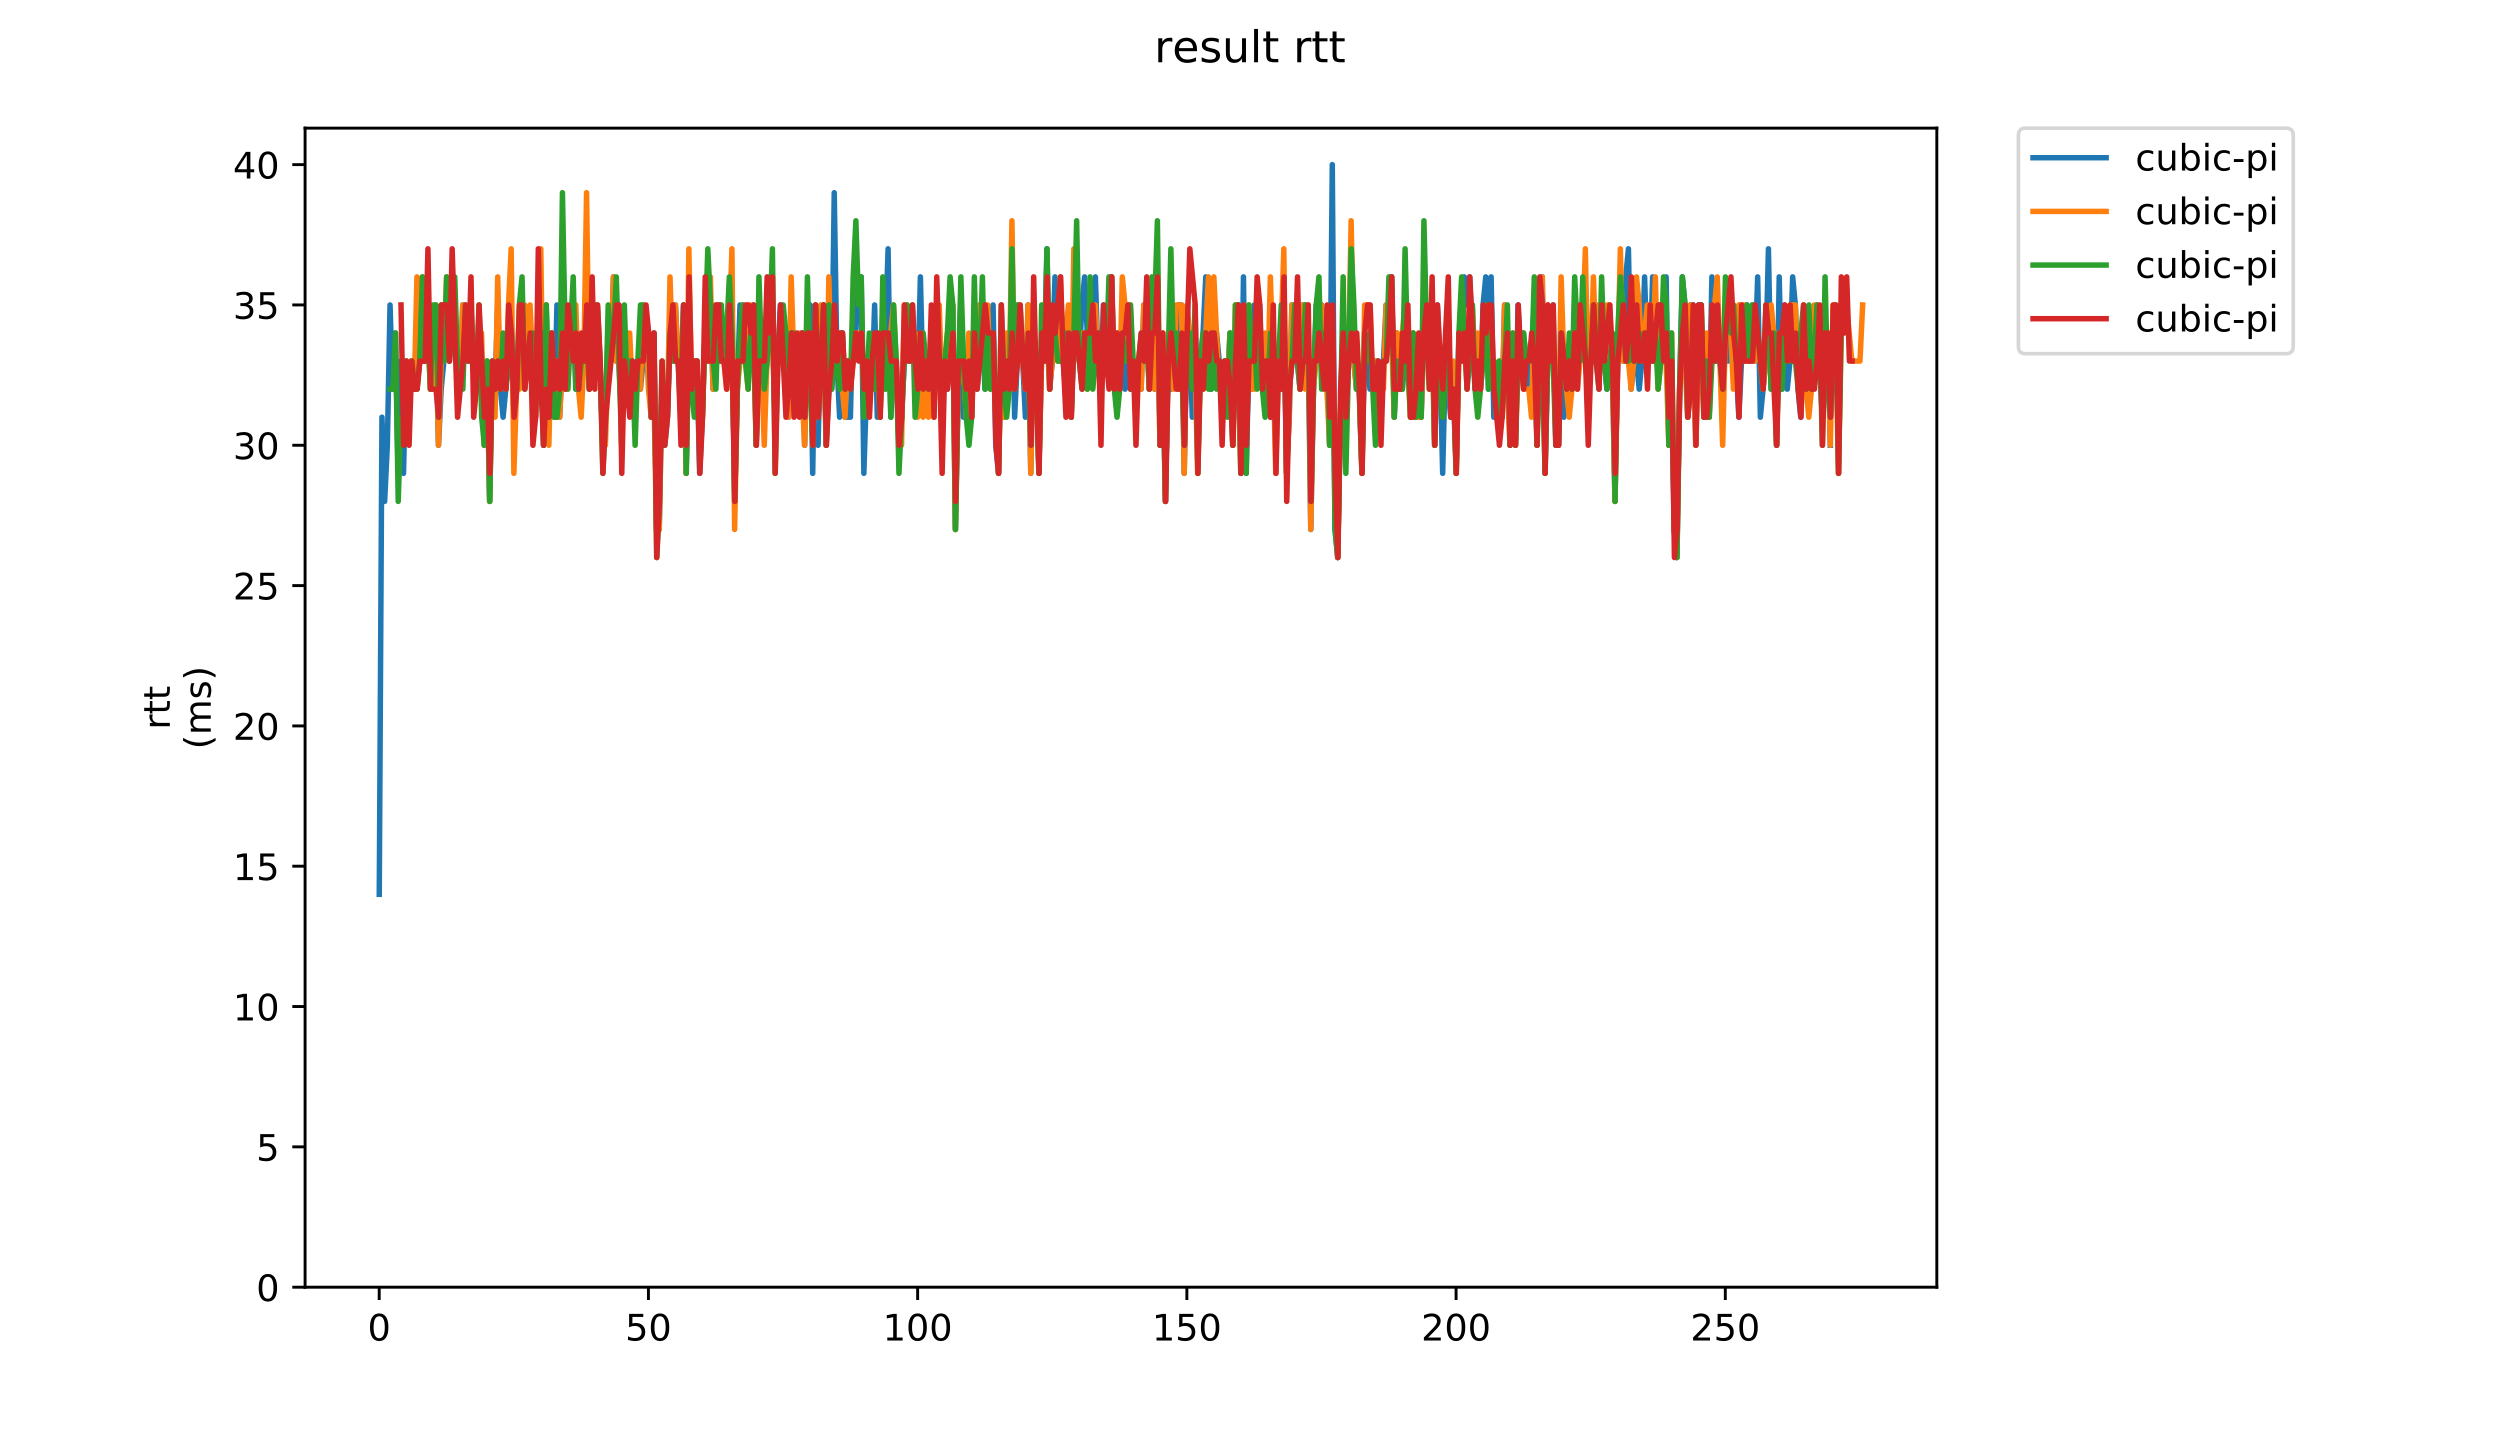 <?xml version="1.0" encoding="utf-8" standalone="no"?>
<!DOCTYPE svg PUBLIC "-//W3C//DTD SVG 1.1//EN"
  "http://www.w3.org/Graphics/SVG/1.1/DTD/svg11.dtd">
<!-- Created with matplotlib (https://matplotlib.org/) -->
<svg height="396pt" version="1.1" viewBox="0 0 684 396" width="684pt" xmlns="http://www.w3.org/2000/svg" xmlns:xlink="http://www.w3.org/1999/xlink">
 <defs>
  <style type="text/css">
*{stroke-linecap:butt;stroke-linejoin:round;}
  </style>
 </defs>
 <g id="figure_1">
  <g id="patch_1">
   <path d="M 0 396 
L 684 396 
L 684 0 
L 0 0 
z
" style="fill:#ffffff;"/>
  </g>
  <g id="axes_1">
   <g id="patch_2">
    <path d="M 83.472 352.174 
L 529.913 352.174 
L 529.913 35.062 
L 83.472 35.062 
z
" style="fill:#ffffff;"/>
   </g>
   <g id="matplotlib.axis_1">
    <g id="xtick_1">
     <g id="line2d_1">
      <defs>
       <path d="M 0 0 
L 0 3.5 
" id="m40791f9558" style="stroke:#000000;stroke-width:0.8;"/>
      </defs>
      <g>
       <use style="stroke:#000000;stroke-width:0.8;" x="103.75" xlink:href="#m40791f9558" y="352.174"/>
      </g>
     </g>
     <g id="text_1">
      <!-- 0 -->
      <defs>
       <path d="M 31.781 66.406 
Q 24.172 66.406 20.328 58.906 
Q 16.5 51.422 16.5 36.375 
Q 16.5 21.391 20.328 13.891 
Q 24.172 6.391 31.781 6.391 
Q 39.453 6.391 43.281 13.891 
Q 47.125 21.391 47.125 36.375 
Q 47.125 51.422 43.281 58.906 
Q 39.453 66.406 31.781 66.406 
z
M 31.781 74.219 
Q 44.047 74.219 50.516 64.516 
Q 56.984 54.828 56.984 36.375 
Q 56.984 17.969 50.516 8.266 
Q 44.047 -1.422 31.781 -1.422 
Q 19.531 -1.422 13.062 8.266 
Q 6.594 17.969 6.594 36.375 
Q 6.594 54.828 13.062 64.516 
Q 19.531 74.219 31.781 74.219 
z
" id="DejaVuSans-48"/>
      </defs>
      <g transform="translate(100.569 366.773)scale(0.1 -0.1)">
       <use xlink:href="#DejaVuSans-48"/>
      </g>
     </g>
    </g>
    <g id="xtick_2">
     <g id="line2d_2">
      <g>
       <use style="stroke:#000000;stroke-width:0.8;" x="177.409" xlink:href="#m40791f9558" y="352.174"/>
      </g>
     </g>
     <g id="text_2">
      <!-- 50 -->
      <defs>
       <path d="M 10.797 72.906 
L 49.516 72.906 
L 49.516 64.594 
L 19.828 64.594 
L 19.828 46.734 
Q 21.969 47.469 24.109 47.828 
Q 26.266 48.188 28.422 48.188 
Q 40.625 48.188 47.75 41.5 
Q 54.891 34.812 54.891 23.391 
Q 54.891 11.625 47.562 5.094 
Q 40.234 -1.422 26.906 -1.422 
Q 22.312 -1.422 17.547 -0.641 
Q 12.797 0.141 7.719 1.703 
L 7.719 11.625 
Q 12.109 9.234 16.797 8.062 
Q 21.484 6.891 26.703 6.891 
Q 35.156 6.891 40.078 11.328 
Q 45.016 15.766 45.016 23.391 
Q 45.016 31 40.078 35.438 
Q 35.156 39.891 26.703 39.891 
Q 22.75 39.891 18.812 39.016 
Q 14.891 38.141 10.797 36.281 
z
" id="DejaVuSans-53"/>
      </defs>
      <g transform="translate(171.046 366.773)scale(0.1 -0.1)">
       <use xlink:href="#DejaVuSans-53"/>
       <use x="63.623" xlink:href="#DejaVuSans-48"/>
      </g>
     </g>
    </g>
    <g id="xtick_3">
     <g id="line2d_3">
      <g>
       <use style="stroke:#000000;stroke-width:0.8;" x="251.067" xlink:href="#m40791f9558" y="352.174"/>
      </g>
     </g>
     <g id="text_3">
      <!-- 100 -->
      <defs>
       <path d="M 12.406 8.297 
L 28.516 8.297 
L 28.516 63.922 
L 10.984 60.406 
L 10.984 69.391 
L 28.422 72.906 
L 38.281 72.906 
L 38.281 8.297 
L 54.391 8.297 
L 54.391 0 
L 12.406 0 
z
" id="DejaVuSans-49"/>
      </defs>
      <g transform="translate(241.523 366.773)scale(0.1 -0.1)">
       <use xlink:href="#DejaVuSans-49"/>
       <use x="63.623" xlink:href="#DejaVuSans-48"/>
       <use x="127.246" xlink:href="#DejaVuSans-48"/>
      </g>
     </g>
    </g>
    <g id="xtick_4">
     <g id="line2d_4">
      <g>
       <use style="stroke:#000000;stroke-width:0.8;" x="324.725" xlink:href="#m40791f9558" y="352.174"/>
      </g>
     </g>
     <g id="text_4">
      <!-- 150 -->
      <g transform="translate(315.181 366.773)scale(0.1 -0.1)">
       <use xlink:href="#DejaVuSans-49"/>
       <use x="63.623" xlink:href="#DejaVuSans-53"/>
       <use x="127.246" xlink:href="#DejaVuSans-48"/>
      </g>
     </g>
    </g>
    <g id="xtick_5">
     <g id="line2d_5">
      <g>
       <use style="stroke:#000000;stroke-width:0.8;" x="398.383" xlink:href="#m40791f9558" y="352.174"/>
      </g>
     </g>
     <g id="text_5">
      <!-- 200 -->
      <defs>
       <path d="M 19.188 8.297 
L 53.609 8.297 
L 53.609 0 
L 7.328 0 
L 7.328 8.297 
Q 12.938 14.109 22.625 23.891 
Q 32.328 33.688 34.812 36.531 
Q 39.547 41.844 41.422 45.531 
Q 43.312 49.219 43.312 52.781 
Q 43.312 58.594 39.234 62.25 
Q 35.156 65.922 28.609 65.922 
Q 23.969 65.922 18.812 64.312 
Q 13.672 62.703 7.812 59.422 
L 7.812 69.391 
Q 13.766 71.781 18.938 73 
Q 24.125 74.219 28.422 74.219 
Q 39.75 74.219 46.484 68.547 
Q 53.219 62.891 53.219 53.422 
Q 53.219 48.922 51.531 44.891 
Q 49.859 40.875 45.406 35.406 
Q 44.188 33.984 37.641 27.219 
Q 31.109 20.453 19.188 8.297 
z
" id="DejaVuSans-50"/>
      </defs>
      <g transform="translate(388.839 366.773)scale(0.1 -0.1)">
       <use xlink:href="#DejaVuSans-50"/>
       <use x="63.623" xlink:href="#DejaVuSans-48"/>
       <use x="127.246" xlink:href="#DejaVuSans-48"/>
      </g>
     </g>
    </g>
    <g id="xtick_6">
     <g id="line2d_6">
      <g>
       <use style="stroke:#000000;stroke-width:0.8;" x="472.041" xlink:href="#m40791f9558" y="352.174"/>
      </g>
     </g>
     <g id="text_6">
      <!-- 250 -->
      <g transform="translate(462.498 366.773)scale(0.1 -0.1)">
       <use xlink:href="#DejaVuSans-50"/>
       <use x="63.623" xlink:href="#DejaVuSans-53"/>
       <use x="127.246" xlink:href="#DejaVuSans-48"/>
      </g>
     </g>
    </g>
   </g>
   <g id="matplotlib.axis_2">
    <g id="ytick_1">
     <g id="line2d_7">
      <defs>
       <path d="M 0 0 
L -3.5 0 
" id="mcf5ed26f26" style="stroke:#000000;stroke-width:0.8;"/>
      </defs>
      <g>
       <use style="stroke:#000000;stroke-width:0.8;" x="83.472" xlink:href="#mcf5ed26f26" y="352.174"/>
      </g>
     </g>
     <g id="text_7">
      <!-- 0 -->
      <g transform="translate(70.11 355.973)scale(0.1 -0.1)">
       <use xlink:href="#DejaVuSans-48"/>
      </g>
     </g>
    </g>
    <g id="ytick_2">
     <g id="line2d_8">
      <g>
       <use style="stroke:#000000;stroke-width:0.8;" x="83.472" xlink:href="#mcf5ed26f26" y="313.783"/>
      </g>
     </g>
     <g id="text_8">
      <!-- 5 -->
      <g transform="translate(70.11 317.582)scale(0.1 -0.1)">
       <use xlink:href="#DejaVuSans-53"/>
      </g>
     </g>
    </g>
    <g id="ytick_3">
     <g id="line2d_9">
      <g>
       <use style="stroke:#000000;stroke-width:0.8;" x="83.472" xlink:href="#mcf5ed26f26" y="275.392"/>
      </g>
     </g>
     <g id="text_9">
      <!-- 10 -->
      <g transform="translate(63.747 279.191)scale(0.1 -0.1)">
       <use xlink:href="#DejaVuSans-49"/>
       <use x="63.623" xlink:href="#DejaVuSans-48"/>
      </g>
     </g>
    </g>
    <g id="ytick_4">
     <g id="line2d_10">
      <g>
       <use style="stroke:#000000;stroke-width:0.8;" x="83.472" xlink:href="#mcf5ed26f26" y="237"/>
      </g>
     </g>
     <g id="text_10">
      <!-- 15 -->
      <g transform="translate(63.747 240.8)scale(0.1 -0.1)">
       <use xlink:href="#DejaVuSans-49"/>
       <use x="63.623" xlink:href="#DejaVuSans-53"/>
      </g>
     </g>
    </g>
    <g id="ytick_5">
     <g id="line2d_11">
      <g>
       <use style="stroke:#000000;stroke-width:0.8;" x="83.472" xlink:href="#mcf5ed26f26" y="198.609"/>
      </g>
     </g>
     <g id="text_11">
      <!-- 20 -->
      <g transform="translate(63.747 202.408)scale(0.1 -0.1)">
       <use xlink:href="#DejaVuSans-50"/>
       <use x="63.623" xlink:href="#DejaVuSans-48"/>
      </g>
     </g>
    </g>
    <g id="ytick_6">
     <g id="line2d_12">
      <g>
       <use style="stroke:#000000;stroke-width:0.8;" x="83.472" xlink:href="#mcf5ed26f26" y="160.218"/>
      </g>
     </g>
     <g id="text_12">
      <!-- 25 -->
      <g transform="translate(63.747 164.017)scale(0.1 -0.1)">
       <use xlink:href="#DejaVuSans-50"/>
       <use x="63.623" xlink:href="#DejaVuSans-53"/>
      </g>
     </g>
    </g>
    <g id="ytick_7">
     <g id="line2d_13">
      <g>
       <use style="stroke:#000000;stroke-width:0.8;" x="83.472" xlink:href="#mcf5ed26f26" y="121.827"/>
      </g>
     </g>
     <g id="text_13">
      <!-- 30 -->
      <defs>
       <path d="M 40.578 39.312 
Q 47.656 37.797 51.625 33 
Q 55.609 28.219 55.609 21.188 
Q 55.609 10.406 48.188 4.484 
Q 40.766 -1.422 27.094 -1.422 
Q 22.516 -1.422 17.656 -0.516 
Q 12.797 0.391 7.625 2.203 
L 7.625 11.719 
Q 11.719 9.328 16.594 8.109 
Q 21.484 6.891 26.812 6.891 
Q 36.078 6.891 40.938 10.547 
Q 45.797 14.203 45.797 21.188 
Q 45.797 27.641 41.281 31.266 
Q 36.766 34.906 28.719 34.906 
L 20.219 34.906 
L 20.219 43.016 
L 29.109 43.016 
Q 36.375 43.016 40.234 45.922 
Q 44.094 48.828 44.094 54.297 
Q 44.094 59.906 40.109 62.906 
Q 36.141 65.922 28.719 65.922 
Q 24.656 65.922 20.016 65.031 
Q 15.375 64.156 9.812 62.312 
L 9.812 71.094 
Q 15.438 72.656 20.344 73.438 
Q 25.25 74.219 29.594 74.219 
Q 40.828 74.219 47.359 69.109 
Q 53.906 64.016 53.906 55.328 
Q 53.906 49.266 50.438 45.094 
Q 46.969 40.922 40.578 39.312 
z
" id="DejaVuSans-51"/>
      </defs>
      <g transform="translate(63.747 125.626)scale(0.1 -0.1)">
       <use xlink:href="#DejaVuSans-51"/>
       <use x="63.623" xlink:href="#DejaVuSans-48"/>
      </g>
     </g>
    </g>
    <g id="ytick_8">
     <g id="line2d_14">
      <g>
       <use style="stroke:#000000;stroke-width:0.8;" x="83.472" xlink:href="#mcf5ed26f26" y="83.435"/>
      </g>
     </g>
     <g id="text_14">
      <!-- 35 -->
      <g transform="translate(63.747 87.235)scale(0.1 -0.1)">
       <use xlink:href="#DejaVuSans-51"/>
       <use x="63.623" xlink:href="#DejaVuSans-53"/>
      </g>
     </g>
    </g>
    <g id="ytick_9">
     <g id="line2d_15">
      <g>
       <use style="stroke:#000000;stroke-width:0.8;" x="83.472" xlink:href="#mcf5ed26f26" y="45.044"/>
      </g>
     </g>
     <g id="text_15">
      <!-- 40 -->
      <defs>
       <path d="M 37.797 64.312 
L 12.891 25.391 
L 37.797 25.391 
z
M 35.203 72.906 
L 47.609 72.906 
L 47.609 25.391 
L 58.016 25.391 
L 58.016 17.188 
L 47.609 17.188 
L 47.609 0 
L 37.797 0 
L 37.797 17.188 
L 4.891 17.188 
L 4.891 26.703 
z
" id="DejaVuSans-52"/>
      </defs>
      <g transform="translate(63.747 48.843)scale(0.1 -0.1)">
       <use xlink:href="#DejaVuSans-52"/>
       <use x="63.623" xlink:href="#DejaVuSans-48"/>
      </g>
     </g>
    </g>
    <g id="text_16">
     <!-- rtt -->
     <defs>
      <path d="M 41.109 46.297 
Q 39.594 47.172 37.812 47.578 
Q 36.031 48 33.891 48 
Q 26.266 48 22.188 43.047 
Q 18.109 38.094 18.109 28.812 
L 18.109 0 
L 9.078 0 
L 9.078 54.688 
L 18.109 54.688 
L 18.109 46.188 
Q 20.953 51.172 25.484 53.578 
Q 30.031 56 36.531 56 
Q 37.453 56 38.578 55.875 
Q 39.703 55.766 41.062 55.516 
z
" id="DejaVuSans-114"/>
      <path d="M 18.312 70.219 
L 18.312 54.688 
L 36.812 54.688 
L 36.812 47.703 
L 18.312 47.703 
L 18.312 18.016 
Q 18.312 11.328 20.141 9.422 
Q 21.969 7.516 27.594 7.516 
L 36.812 7.516 
L 36.812 0 
L 27.594 0 
Q 17.188 0 13.234 3.875 
Q 9.281 7.766 9.281 18.016 
L 9.281 47.703 
L 2.688 47.703 
L 2.688 54.688 
L 9.281 54.688 
L 9.281 70.219 
z
" id="DejaVuSans-116"/>
     </defs>
     <g transform="translate(46.47 199.594)rotate(-90)scale(0.1 -0.1)">
      <use xlink:href="#DejaVuSans-114"/>
      <use x="41.113" xlink:href="#DejaVuSans-116"/>
      <use x="80.322" xlink:href="#DejaVuSans-116"/>
     </g>
     <!-- (ms) -->
     <defs>
      <path d="M 31 75.875 
Q 24.469 64.656 21.281 53.656 
Q 18.109 42.672 18.109 31.391 
Q 18.109 20.125 21.312 9.062 
Q 24.516 -2 31 -13.188 
L 23.188 -13.188 
Q 15.875 -1.703 12.234 9.375 
Q 8.594 20.453 8.594 31.391 
Q 8.594 42.281 12.203 53.312 
Q 15.828 64.359 23.188 75.875 
z
" id="DejaVuSans-40"/>
      <path d="M 52 44.188 
Q 55.375 50.25 60.062 53.125 
Q 64.75 56 71.094 56 
Q 79.641 56 84.281 50.016 
Q 88.922 44.047 88.922 33.016 
L 88.922 0 
L 79.891 0 
L 79.891 32.719 
Q 79.891 40.578 77.094 44.375 
Q 74.312 48.188 68.609 48.188 
Q 61.625 48.188 57.562 43.547 
Q 53.516 38.922 53.516 30.906 
L 53.516 0 
L 44.484 0 
L 44.484 32.719 
Q 44.484 40.625 41.703 44.406 
Q 38.922 48.188 33.109 48.188 
Q 26.219 48.188 22.156 43.531 
Q 18.109 38.875 18.109 30.906 
L 18.109 0 
L 9.078 0 
L 9.078 54.688 
L 18.109 54.688 
L 18.109 46.188 
Q 21.188 51.219 25.484 53.609 
Q 29.781 56 35.688 56 
Q 41.656 56 45.828 52.969 
Q 50 49.953 52 44.188 
z
" id="DejaVuSans-109"/>
      <path d="M 44.281 53.078 
L 44.281 44.578 
Q 40.484 46.531 36.375 47.5 
Q 32.281 48.484 27.875 48.484 
Q 21.188 48.484 17.844 46.438 
Q 14.5 44.391 14.5 40.281 
Q 14.5 37.156 16.891 35.375 
Q 19.281 33.594 26.516 31.984 
L 29.594 31.297 
Q 39.156 29.25 43.188 25.516 
Q 47.219 21.781 47.219 15.094 
Q 47.219 7.469 41.188 3.016 
Q 35.156 -1.422 24.609 -1.422 
Q 20.219 -1.422 15.453 -0.562 
Q 10.688 0.297 5.422 2 
L 5.422 11.281 
Q 10.406 8.688 15.234 7.391 
Q 20.062 6.109 24.812 6.109 
Q 31.156 6.109 34.562 8.281 
Q 37.984 10.453 37.984 14.406 
Q 37.984 18.062 35.516 20.016 
Q 33.062 21.969 24.703 23.781 
L 21.578 24.516 
Q 13.234 26.266 9.516 29.906 
Q 5.812 33.547 5.812 39.891 
Q 5.812 47.609 11.281 51.797 
Q 16.75 56 26.812 56 
Q 31.781 56 36.172 55.266 
Q 40.578 54.547 44.281 53.078 
z
" id="DejaVuSans-115"/>
      <path d="M 8.016 75.875 
L 15.828 75.875 
Q 23.141 64.359 26.781 53.312 
Q 30.422 42.281 30.422 31.391 
Q 30.422 20.453 26.781 9.375 
Q 23.141 -1.703 15.828 -13.188 
L 8.016 -13.188 
Q 14.5 -2 17.703 9.062 
Q 20.906 20.125 20.906 31.391 
Q 20.906 42.672 17.703 53.656 
Q 14.5 64.656 8.016 75.875 
z
" id="DejaVuSans-41"/>
     </defs>
     <g transform="translate(57.668 204.995)rotate(-90)scale(0.1 -0.1)">
      <use xlink:href="#DejaVuSans-40"/>
      <use x="39.014" xlink:href="#DejaVuSans-109"/>
      <use x="136.426" xlink:href="#DejaVuSans-115"/>
      <use x="188.525" xlink:href="#DejaVuSans-41"/>
     </g>
    </g>
   </g>
   <g id="line2d_16">
    <path clip-path="url(#p79b39d6778)" d="M 103.765 244.679 
L 104.502 114.148 
L 105.238 137.183 
L 105.975 121.827 
L 106.711 83.435 
L 107.448 106.47 
L 108.185 91.114 
L 108.921 129.505 
L 109.658 98.792 
L 110.394 129.505 
L 111.131 98.792 
L 111.868 106.47 
L 113.341 106.47 
L 114.077 91.114 
L 114.814 83.435 
L 115.55 98.792 
L 116.287 98.792 
L 117.024 83.435 
L 117.76 106.47 
L 118.497 91.114 
L 119.233 91.114 
L 119.97 121.827 
L 120.706 106.47 
L 122.18 91.114 
L 122.916 98.792 
L 123.653 75.757 
L 124.389 91.114 
L 125.126 91.114 
L 125.863 106.47 
L 126.599 83.435 
L 127.336 98.792 
L 129.545 98.792 
L 130.282 106.47 
L 131.019 98.792 
L 131.755 98.792 
L 132.492 121.827 
L 133.228 98.792 
L 133.965 137.183 
L 134.702 98.792 
L 135.438 106.47 
L 136.175 83.435 
L 136.911 106.47 
L 137.648 114.148 
L 139.858 91.114 
L 140.594 114.148 
L 142.804 91.114 
L 143.541 91.114 
L 144.277 98.792 
L 145.75 98.792 
L 146.487 114.148 
L 147.223 91.114 
L 147.96 83.435 
L 148.697 121.827 
L 149.433 83.435 
L 150.17 114.148 
L 150.906 106.47 
L 151.643 114.148 
L 152.38 83.435 
L 153.116 114.148 
L 153.853 98.792 
L 154.589 91.114 
L 155.326 91.114 
L 156.062 83.435 
L 156.799 83.435 
L 157.536 106.47 
L 158.272 106.47 
L 159.009 98.792 
L 159.745 98.792 
L 160.482 91.114 
L 161.218 106.47 
L 161.955 98.792 
L 164.165 98.792 
L 164.901 121.827 
L 165.638 114.148 
L 166.375 91.114 
L 167.111 98.792 
L 167.848 75.757 
L 168.584 98.792 
L 169.321 98.792 
L 170.057 114.148 
L 170.794 98.792 
L 171.531 91.114 
L 173.004 106.47 
L 173.74 106.47 
L 174.477 98.792 
L 175.214 106.47 
L 176.687 91.114 
L 177.423 91.114 
L 178.16 114.148 
L 178.896 91.114 
L 179.633 144.861 
L 180.37 144.861 
L 181.106 106.47 
L 181.843 114.148 
L 182.579 114.148 
L 183.316 91.114 
L 184.053 83.435 
L 184.789 83.435 
L 186.262 114.148 
L 186.999 83.435 
L 187.735 129.505 
L 188.472 91.114 
L 189.209 106.47 
L 189.945 98.792 
L 190.682 98.792 
L 191.418 129.505 
L 192.155 114.148 
L 192.892 91.114 
L 193.628 91.114 
L 194.365 83.435 
L 195.101 106.47 
L 195.838 98.792 
L 198.048 98.792 
L 199.521 83.435 
L 200.257 83.435 
L 200.994 137.183 
L 201.73 106.47 
L 202.467 83.435 
L 203.204 98.792 
L 203.94 98.792 
L 204.677 91.114 
L 205.413 91.114 
L 206.15 83.435 
L 206.887 121.827 
L 207.623 98.792 
L 208.36 98.792 
L 209.096 106.47 
L 209.833 98.792 
L 210.569 75.757 
L 211.306 91.114 
L 212.043 114.148 
L 213.516 83.435 
L 214.989 98.792 
L 215.726 114.148 
L 216.462 91.114 
L 217.199 98.792 
L 218.672 98.792 
L 219.408 91.114 
L 220.145 121.827 
L 220.882 83.435 
L 221.618 83.435 
L 222.355 129.505 
L 223.091 83.435 
L 223.828 121.827 
L 224.565 91.114 
L 225.301 83.435 
L 226.038 121.827 
L 226.774 106.47 
L 227.511 106.47 
L 228.247 52.722 
L 228.984 98.792 
L 229.721 114.148 
L 230.457 91.114 
L 231.194 114.148 
L 232.667 114.148 
L 233.404 83.435 
L 234.14 91.114 
L 234.877 75.757 
L 235.613 75.757 
L 236.35 129.505 
L 237.086 106.47 
L 237.823 98.792 
L 238.56 106.47 
L 239.296 83.435 
L 240.033 114.148 
L 240.769 114.148 
L 241.506 91.114 
L 242.242 91.114 
L 242.979 68.079 
L 243.716 114.148 
L 244.452 98.792 
L 245.189 98.792 
L 245.925 121.827 
L 246.662 114.148 
L 247.399 98.792 
L 248.135 91.114 
L 248.872 98.792 
L 249.608 98.792 
L 250.345 91.114 
L 251.081 106.47 
L 251.818 75.757 
L 252.555 106.47 
L 253.291 98.792 
L 255.501 98.792 
L 256.238 91.114 
L 257.711 106.47 
L 259.184 106.47 
L 259.92 83.435 
L 260.657 83.435 
L 261.394 144.861 
L 262.13 106.47 
L 262.867 83.435 
L 263.603 114.148 
L 264.34 114.148 
L 265.077 98.792 
L 265.813 114.148 
L 266.55 91.114 
L 267.286 91.114 
L 268.023 83.435 
L 268.759 91.114 
L 269.496 106.47 
L 270.233 91.114 
L 270.969 91.114 
L 271.706 83.435 
L 272.442 121.827 
L 273.179 129.505 
L 273.916 98.792 
L 274.652 114.148 
L 275.389 98.792 
L 276.125 106.47 
L 276.862 75.757 
L 277.598 114.148 
L 278.335 98.792 
L 279.808 98.792 
L 280.545 114.148 
L 281.281 83.435 
L 282.018 129.505 
L 282.754 91.114 
L 283.491 98.792 
L 284.228 129.505 
L 284.964 98.792 
L 285.701 98.792 
L 286.437 68.079 
L 287.174 106.47 
L 287.911 98.792 
L 288.647 75.757 
L 289.384 83.435 
L 290.12 98.792 
L 290.857 98.792 
L 291.593 106.47 
L 292.33 91.114 
L 293.067 114.148 
L 293.803 91.114 
L 294.54 91.114 
L 295.276 98.792 
L 296.013 83.435 
L 296.75 75.757 
L 297.486 91.114 
L 298.223 91.114 
L 299.696 75.757 
L 300.432 98.792 
L 301.169 106.47 
L 301.906 83.435 
L 302.642 98.792 
L 303.379 91.114 
L 304.115 75.757 
L 304.852 106.47 
L 305.589 98.792 
L 306.325 106.47 
L 307.062 91.114 
L 307.798 106.47 
L 308.535 83.435 
L 309.271 106.47 
L 310.745 106.47 
L 311.481 98.792 
L 312.218 106.47 
L 312.954 83.435 
L 313.691 83.435 
L 314.428 106.47 
L 315.164 91.114 
L 315.901 106.47 
L 316.637 75.757 
L 317.374 121.827 
L 318.11 98.792 
L 318.847 137.183 
L 319.584 98.792 
L 320.32 106.47 
L 321.057 98.792 
L 321.793 98.792 
L 322.53 83.435 
L 323.266 83.435 
L 324.003 129.505 
L 324.74 91.114 
L 325.476 91.114 
L 326.213 114.148 
L 326.949 91.114 
L 327.686 106.47 
L 329.159 91.114 
L 329.896 75.757 
L 330.632 83.435 
L 331.369 106.47 
L 332.105 91.114 
L 332.842 91.114 
L 334.315 106.47 
L 335.052 98.792 
L 335.788 106.47 
L 336.525 91.114 
L 337.262 121.827 
L 337.998 98.792 
L 338.735 83.435 
L 339.471 129.505 
L 340.208 75.757 
L 340.944 129.505 
L 341.681 98.792 
L 342.418 106.47 
L 343.154 83.435 
L 343.891 98.792 
L 344.627 83.435 
L 345.364 106.47 
L 346.101 98.792 
L 347.574 114.148 
L 348.31 98.792 
L 349.047 114.148 
L 349.783 98.792 
L 350.52 106.47 
L 351.257 83.435 
L 351.993 129.505 
L 352.73 114.148 
L 353.466 83.435 
L 354.203 83.435 
L 354.94 98.792 
L 355.676 106.47 
L 356.413 83.435 
L 357.149 83.435 
L 357.886 91.114 
L 358.622 144.861 
L 359.359 106.47 
L 360.096 83.435 
L 360.832 91.114 
L 361.569 83.435 
L 362.305 91.114 
L 363.042 91.114 
L 363.778 121.827 
L 364.515 45.044 
L 365.252 144.861 
L 365.988 152.54 
L 366.725 114.148 
L 367.461 91.114 
L 368.198 114.148 
L 368.935 98.792 
L 369.671 91.114 
L 371.144 106.47 
L 371.881 106.47 
L 372.617 129.505 
L 373.354 91.114 
L 374.827 106.47 
L 375.564 106.47 
L 376.3 98.792 
L 377.037 98.792 
L 377.774 106.47 
L 378.51 98.792 
L 379.247 83.435 
L 379.983 91.114 
L 380.72 75.757 
L 381.456 114.148 
L 382.193 91.114 
L 382.93 106.47 
L 383.666 106.47 
L 384.403 98.792 
L 385.876 98.792 
L 386.613 91.114 
L 387.349 114.148 
L 388.086 98.792 
L 388.822 114.148 
L 389.559 91.114 
L 390.295 98.792 
L 391.769 83.435 
L 392.505 121.827 
L 393.242 83.435 
L 393.978 98.792 
L 394.715 129.505 
L 395.452 98.792 
L 396.925 114.148 
L 397.661 106.47 
L 398.398 129.505 
L 399.134 91.114 
L 399.871 98.792 
L 400.608 75.757 
L 401.344 83.435 
L 402.081 75.757 
L 403.554 106.47 
L 404.29 98.792 
L 405.027 106.47 
L 405.764 83.435 
L 406.5 75.757 
L 407.237 106.47 
L 407.973 75.757 
L 408.71 114.148 
L 409.447 114.148 
L 410.183 106.47 
L 410.92 114.148 
L 411.656 83.435 
L 412.393 91.114 
L 413.129 121.827 
L 413.866 106.47 
L 414.603 121.827 
L 415.339 83.435 
L 416.076 98.792 
L 416.812 91.114 
L 418.286 106.47 
L 419.022 98.792 
L 419.759 83.435 
L 420.495 121.827 
L 421.232 83.435 
L 421.968 75.757 
L 422.705 129.505 
L 423.442 98.792 
L 424.178 98.792 
L 424.915 83.435 
L 425.651 121.827 
L 426.388 121.827 
L 427.125 91.114 
L 427.861 114.148 
L 429.334 98.792 
L 430.071 106.47 
L 430.807 91.114 
L 431.544 91.114 
L 432.281 83.435 
L 434.49 106.47 
L 435.227 98.792 
L 436.7 98.792 
L 437.437 83.435 
L 438.173 98.792 
L 438.91 98.792 
L 439.646 106.47 
L 440.383 98.792 
L 441.12 98.792 
L 441.856 137.183 
L 442.593 98.792 
L 443.329 91.114 
L 444.066 98.792 
L 444.802 75.757 
L 445.539 68.079 
L 446.276 106.47 
L 447.012 98.792 
L 447.749 98.792 
L 448.485 106.47 
L 449.222 98.792 
L 449.959 75.757 
L 450.695 98.792 
L 451.432 98.792 
L 452.168 75.757 
L 452.905 91.114 
L 453.641 83.435 
L 454.378 83.435 
L 455.115 98.792 
L 455.851 75.757 
L 456.588 121.827 
L 457.324 106.47 
L 458.061 144.861 
L 458.798 152.54 
L 459.534 106.47 
L 460.271 75.757 
L 461.007 83.435 
L 461.744 114.148 
L 462.48 83.435 
L 463.217 83.435 
L 463.954 121.827 
L 464.69 83.435 
L 465.427 83.435 
L 466.163 114.148 
L 466.9 98.792 
L 467.637 114.148 
L 468.373 75.757 
L 469.11 98.792 
L 470.583 98.792 
L 471.319 106.47 
L 472.056 91.114 
L 472.793 98.792 
L 473.529 91.114 
L 474.266 91.114 
L 475.002 98.792 
L 475.739 114.148 
L 476.476 98.792 
L 477.949 83.435 
L 478.685 98.792 
L 479.422 83.435 
L 480.158 98.792 
L 480.895 75.757 
L 481.632 114.148 
L 483.105 98.792 
L 483.841 68.079 
L 484.578 106.47 
L 485.314 91.114 
L 486.051 121.827 
L 486.788 75.757 
L 487.524 106.47 
L 488.261 83.435 
L 488.997 106.47 
L 489.734 98.792 
L 490.471 75.757 
L 491.207 83.435 
L 491.944 106.47 
L 492.68 114.148 
L 493.417 98.792 
L 494.153 106.47 
L 494.89 98.792 
L 495.627 106.47 
L 496.363 91.114 
L 497.1 83.435 
L 498.573 114.148 
L 499.31 98.792 
L 500.046 91.114 
L 500.783 121.827 
L 500.783 121.827 
" style="fill:none;stroke:#1f77b4;stroke-linecap:square;stroke-width:1.5;"/>
   </g>
   <g id="line2d_17">
    <path clip-path="url(#p79b39d6778)" d="M 112.603 98.792 
L 113.339 106.47 
L 114.076 75.757 
L 114.812 83.435 
L 115.549 75.757 
L 116.286 98.792 
L 117.022 91.114 
L 117.759 106.47 
L 118.495 106.47 
L 119.232 83.435 
L 119.968 121.827 
L 120.705 98.792 
L 121.442 98.792 
L 122.178 75.757 
L 122.915 98.792 
L 123.651 91.114 
L 124.388 91.114 
L 125.861 106.47 
L 126.598 83.435 
L 127.334 98.792 
L 129.544 98.792 
L 130.281 106.47 
L 131.754 91.114 
L 132.49 121.827 
L 133.227 98.792 
L 133.963 137.183 
L 134.7 98.792 
L 135.437 114.148 
L 136.173 75.757 
L 136.91 106.47 
L 137.646 98.792 
L 138.383 106.47 
L 139.12 83.435 
L 139.856 68.079 
L 140.593 129.505 
L 141.329 106.47 
L 142.066 106.47 
L 142.802 91.114 
L 143.539 83.435 
L 144.276 98.792 
L 145.012 83.435 
L 146.485 114.148 
L 147.959 68.079 
L 148.695 121.827 
L 149.432 83.435 
L 150.168 121.827 
L 150.905 91.114 
L 151.641 114.148 
L 152.378 98.792 
L 153.115 114.148 
L 153.851 98.792 
L 154.588 106.47 
L 155.324 106.47 
L 156.061 91.114 
L 156.798 98.792 
L 157.534 83.435 
L 158.271 106.47 
L 159.007 114.148 
L 159.744 98.792 
L 160.48 52.722 
L 161.217 106.47 
L 161.954 83.435 
L 162.69 83.435 
L 163.427 98.792 
L 164.163 98.792 
L 164.9 121.827 
L 165.637 121.827 
L 166.373 98.792 
L 167.11 98.792 
L 167.846 75.757 
L 168.583 98.792 
L 169.319 98.792 
L 170.056 106.47 
L 170.793 98.792 
L 171.529 106.47 
L 172.266 91.114 
L 173.002 106.47 
L 173.739 106.47 
L 174.475 98.792 
L 175.212 106.47 
L 175.949 83.435 
L 176.685 91.114 
L 177.422 106.47 
L 178.158 114.148 
L 178.895 106.47 
L 179.632 144.861 
L 180.368 144.861 
L 181.105 106.47 
L 181.841 114.148 
L 182.578 114.148 
L 183.314 75.757 
L 184.051 98.792 
L 184.788 83.435 
L 185.524 98.792 
L 186.261 106.47 
L 186.997 91.114 
L 187.734 129.505 
L 188.471 68.079 
L 189.207 106.47 
L 189.944 98.792 
L 190.68 98.792 
L 191.417 121.827 
L 192.153 114.148 
L 192.89 91.114 
L 193.627 98.792 
L 194.363 75.757 
L 195.1 106.47 
L 195.836 83.435 
L 196.573 98.792 
L 197.31 83.435 
L 198.046 98.792 
L 198.783 106.47 
L 199.519 91.114 
L 200.256 68.079 
L 200.992 144.861 
L 201.729 106.47 
L 202.466 98.792 
L 203.202 83.435 
L 203.939 98.792 
L 204.675 106.47 
L 205.412 83.435 
L 206.149 91.114 
L 206.885 121.827 
L 207.622 83.435 
L 208.358 98.792 
L 209.095 121.827 
L 209.831 98.792 
L 210.568 91.114 
L 211.305 91.114 
L 212.041 114.148 
L 212.778 98.792 
L 214.251 98.792 
L 214.987 91.114 
L 215.724 114.148 
L 216.461 75.757 
L 217.197 98.792 
L 217.934 98.792 
L 218.67 91.114 
L 220.144 121.827 
L 220.88 91.114 
L 221.617 91.114 
L 222.353 121.827 
L 223.09 98.792 
L 223.826 114.148 
L 224.563 83.435 
L 225.3 91.114 
L 226.036 121.827 
L 226.773 75.757 
L 227.509 106.47 
L 228.246 91.114 
L 228.983 98.792 
L 229.719 91.114 
L 230.456 106.47 
L 231.192 114.148 
L 231.929 98.792 
L 232.665 106.47 
L 234.139 91.114 
L 235.612 91.114 
L 236.348 106.47 
L 237.085 106.47 
L 237.822 98.792 
L 238.558 98.792 
L 239.295 106.47 
L 240.031 91.114 
L 240.768 114.148 
L 241.504 91.114 
L 242.241 106.47 
L 242.978 91.114 
L 243.714 91.114 
L 244.451 83.435 
L 245.187 98.792 
L 245.924 121.827 
L 246.661 121.827 
L 247.397 83.435 
L 248.134 83.435 
L 248.87 98.792 
L 249.607 98.792 
L 250.343 91.114 
L 251.08 114.148 
L 251.817 91.114 
L 252.553 114.148 
L 253.29 98.792 
L 254.026 114.148 
L 254.763 98.792 
L 255.499 114.148 
L 256.236 91.114 
L 256.973 83.435 
L 257.709 106.47 
L 258.446 106.47 
L 259.182 91.114 
L 259.919 98.792 
L 260.656 83.435 
L 261.392 144.861 
L 262.129 106.47 
L 262.865 98.792 
L 263.602 98.792 
L 264.338 114.148 
L 265.075 91.114 
L 265.812 114.148 
L 266.548 91.114 
L 267.285 91.114 
L 268.021 83.435 
L 268.758 91.114 
L 269.495 83.435 
L 270.231 83.435 
L 270.968 106.47 
L 271.704 98.792 
L 273.177 129.505 
L 273.914 98.792 
L 274.651 114.148 
L 275.387 91.114 
L 276.124 106.47 
L 276.86 60.401 
L 277.597 106.47 
L 278.334 83.435 
L 279.07 98.792 
L 279.807 98.792 
L 280.543 106.47 
L 281.28 83.435 
L 282.016 129.505 
L 282.753 91.114 
L 283.49 98.792 
L 284.226 129.505 
L 284.963 98.792 
L 285.699 83.435 
L 286.436 91.114 
L 287.173 106.47 
L 288.646 91.114 
L 289.382 98.792 
L 290.119 75.757 
L 290.855 98.792 
L 292.329 83.435 
L 293.065 114.148 
L 293.802 68.079 
L 294.538 75.757 
L 295.275 98.792 
L 296.011 91.114 
L 296.748 91.114 
L 297.485 106.47 
L 298.221 91.114 
L 298.958 98.792 
L 299.694 83.435 
L 300.431 98.792 
L 301.168 106.47 
L 301.904 98.792 
L 303.377 98.792 
L 304.114 91.114 
L 304.85 106.47 
L 305.587 91.114 
L 306.324 106.47 
L 307.06 75.757 
L 307.797 83.435 
L 308.533 98.792 
L 309.27 83.435 
L 310.007 106.47 
L 310.743 106.47 
L 311.48 98.792 
L 312.216 106.47 
L 312.953 83.435 
L 313.689 91.114 
L 314.426 106.47 
L 315.163 91.114 
L 315.899 106.47 
L 316.636 83.435 
L 317.372 121.827 
L 318.109 91.114 
L 318.846 137.183 
L 319.582 98.792 
L 320.319 83.435 
L 321.055 106.47 
L 321.792 83.435 
L 323.265 83.435 
L 324.002 129.505 
L 324.738 83.435 
L 326.211 98.792 
L 326.948 98.792 
L 327.685 129.505 
L 328.421 98.792 
L 329.158 106.47 
L 330.631 75.757 
L 331.367 91.114 
L 332.104 75.757 
L 333.577 106.47 
L 334.314 106.47 
L 335.05 98.792 
L 335.787 106.47 
L 336.523 91.114 
L 337.26 121.827 
L 337.997 83.435 
L 338.733 98.792 
L 339.47 129.505 
L 340.206 98.792 
L 340.943 114.148 
L 341.68 83.435 
L 342.416 106.47 
L 343.153 106.47 
L 343.889 83.435 
L 344.626 98.792 
L 345.362 106.47 
L 346.099 91.114 
L 346.836 106.47 
L 347.572 75.757 
L 348.309 98.792 
L 349.045 129.505 
L 349.782 98.792 
L 350.519 91.114 
L 351.255 68.079 
L 351.992 129.505 
L 352.728 114.148 
L 353.465 83.435 
L 354.201 98.792 
L 354.938 83.435 
L 355.675 106.47 
L 356.411 83.435 
L 357.148 106.47 
L 357.884 83.435 
L 358.621 144.861 
L 359.358 106.47 
L 361.567 83.435 
L 362.304 91.114 
L 363.777 121.827 
L 364.514 91.114 
L 365.25 129.505 
L 365.987 152.54 
L 366.723 114.148 
L 367.46 91.114 
L 368.197 114.148 
L 368.933 98.792 
L 369.67 60.401 
L 370.406 98.792 
L 371.143 106.47 
L 371.879 106.47 
L 372.616 129.505 
L 373.353 83.435 
L 374.826 83.435 
L 375.562 106.47 
L 376.299 98.792 
L 377.035 106.47 
L 378.509 106.47 
L 379.245 83.435 
L 379.982 91.114 
L 380.718 91.114 
L 381.455 114.148 
L 382.192 91.114 
L 382.928 106.47 
L 383.665 91.114 
L 384.401 83.435 
L 385.874 114.148 
L 386.611 91.114 
L 387.348 114.148 
L 388.821 114.148 
L 389.557 91.114 
L 390.294 98.792 
L 391.031 91.114 
L 391.767 91.114 
L 392.504 121.827 
L 393.24 98.792 
L 393.977 98.792 
L 394.713 106.47 
L 395.45 98.792 
L 396.187 83.435 
L 396.923 114.148 
L 397.66 98.792 
L 398.396 129.505 
L 399.133 98.792 
L 399.87 83.435 
L 400.606 91.114 
L 401.343 91.114 
L 402.079 98.792 
L 402.816 83.435 
L 403.552 98.792 
L 404.289 91.114 
L 405.026 106.47 
L 406.499 91.114 
L 407.235 91.114 
L 407.972 98.792 
L 408.709 98.792 
L 409.445 114.148 
L 410.182 98.792 
L 410.918 114.148 
L 411.655 83.435 
L 412.391 106.47 
L 413.128 121.827 
L 413.865 91.114 
L 414.601 121.827 
L 415.338 98.792 
L 416.074 98.792 
L 416.811 106.47 
L 418.284 106.47 
L 419.021 114.148 
L 419.757 83.435 
L 420.494 121.827 
L 421.23 91.114 
L 421.967 75.757 
L 422.704 129.505 
L 423.44 83.435 
L 424.177 98.792 
L 424.913 98.792 
L 425.65 114.148 
L 426.386 121.827 
L 427.123 75.757 
L 427.86 98.792 
L 429.333 114.148 
L 430.069 106.47 
L 430.806 91.114 
L 431.543 106.47 
L 433.016 91.114 
L 433.752 68.079 
L 434.489 106.47 
L 435.225 98.792 
L 435.962 75.757 
L 436.699 98.792 
L 437.435 83.435 
L 438.172 98.792 
L 438.908 98.792 
L 439.645 83.435 
L 440.382 83.435 
L 441.118 98.792 
L 441.855 137.183 
L 442.591 98.792 
L 443.328 68.079 
L 444.064 98.792 
L 445.538 98.792 
L 446.274 106.47 
L 447.011 98.792 
L 447.747 75.757 
L 448.484 83.435 
L 449.221 98.792 
L 450.694 83.435 
L 451.43 83.435 
L 452.167 98.792 
L 452.903 75.757 
L 453.64 106.47 
L 454.377 98.792 
L 455.85 98.792 
L 456.586 121.827 
L 457.323 91.114 
L 458.059 144.861 
L 458.796 152.54 
L 459.533 106.47 
L 460.269 91.114 
L 461.006 98.792 
L 461.742 114.148 
L 462.479 83.435 
L 463.216 91.114 
L 463.952 121.827 
L 464.689 98.792 
L 465.425 91.114 
L 466.162 114.148 
L 466.898 91.114 
L 467.635 114.148 
L 468.372 91.114 
L 469.845 75.757 
L 471.318 121.827 
L 472.055 91.114 
L 473.528 91.114 
L 474.264 106.47 
L 475.001 98.792 
L 475.737 83.435 
L 477.211 83.435 
L 477.947 98.792 
L 480.157 98.792 
L 480.894 91.114 
L 482.367 106.47 
L 484.576 83.435 
L 485.313 91.114 
L 486.05 121.827 
L 486.786 91.114 
L 488.259 91.114 
L 488.996 98.792 
L 489.733 83.435 
L 491.206 83.435 
L 491.942 106.47 
L 492.679 91.114 
L 494.889 114.148 
L 495.625 106.47 
L 496.362 83.435 
L 497.098 98.792 
L 497.835 98.792 
L 498.571 106.47 
L 500.045 91.114 
L 500.781 121.827 
L 501.518 83.435 
L 502.254 91.114 
L 502.991 129.505 
L 503.728 91.114 
L 504.464 91.114 
L 505.201 83.435 
L 506.674 98.792 
L 508.884 98.792 
L 509.62 83.435 
L 509.62 83.435 
" style="fill:none;stroke:#ff7f0e;stroke-linecap:square;stroke-width:1.5;"/>
   </g>
   <g id="line2d_18">
    <path clip-path="url(#p79b39d6778)" d="M 106.739 106.47 
L 107.476 106.47 
L 108.213 91.114 
L 108.949 137.183 
L 109.686 114.148 
L 110.422 121.827 
L 111.159 98.792 
L 111.895 106.47 
L 112.632 98.792 
L 113.369 106.47 
L 114.105 106.47 
L 114.842 98.792 
L 115.578 75.757 
L 116.315 98.792 
L 117.052 91.114 
L 117.788 106.47 
L 118.525 83.435 
L 119.261 83.435 
L 119.998 114.148 
L 120.734 83.435 
L 121.471 98.792 
L 122.208 75.757 
L 122.944 98.792 
L 123.681 91.114 
L 124.417 75.757 
L 125.154 98.792 
L 125.891 106.47 
L 126.627 106.47 
L 127.364 83.435 
L 128.1 98.792 
L 128.837 83.435 
L 129.573 98.792 
L 130.31 106.47 
L 131.047 83.435 
L 131.783 114.148 
L 132.52 121.827 
L 133.256 98.792 
L 133.993 137.183 
L 134.73 98.792 
L 135.466 106.47 
L 136.203 98.792 
L 136.939 106.47 
L 137.676 91.114 
L 138.412 106.47 
L 139.886 91.114 
L 140.622 106.47 
L 141.359 106.47 
L 142.095 83.435 
L 142.832 75.757 
L 143.569 106.47 
L 144.305 98.792 
L 145.042 98.792 
L 145.778 91.114 
L 146.515 114.148 
L 147.251 91.114 
L 147.988 91.114 
L 148.725 121.827 
L 149.461 83.435 
L 150.198 114.148 
L 150.934 91.114 
L 151.671 114.148 
L 152.407 114.148 
L 153.144 106.47 
L 153.881 52.722 
L 154.617 91.114 
L 155.354 106.47 
L 156.827 75.757 
L 157.564 106.47 
L 158.3 106.47 
L 159.037 98.792 
L 159.773 98.792 
L 160.51 91.114 
L 161.246 106.47 
L 161.983 98.792 
L 162.72 83.435 
L 163.456 83.435 
L 164.193 98.792 
L 164.929 129.505 
L 165.666 114.148 
L 166.403 83.435 
L 167.139 98.792 
L 167.876 91.114 
L 168.612 75.757 
L 170.085 121.827 
L 170.822 83.435 
L 171.559 106.47 
L 172.295 98.792 
L 173.032 98.792 
L 173.768 121.827 
L 174.505 98.792 
L 175.242 83.435 
L 175.978 83.435 
L 176.715 91.114 
L 177.451 91.114 
L 178.188 114.148 
L 178.924 91.114 
L 179.661 152.54 
L 180.398 137.183 
L 181.134 98.792 
L 181.871 121.827 
L 182.607 114.148 
L 183.344 91.114 
L 184.081 98.792 
L 185.554 98.792 
L 186.29 106.47 
L 187.027 83.435 
L 187.763 129.505 
L 188.5 91.114 
L 189.237 106.47 
L 189.973 114.148 
L 190.71 98.792 
L 191.446 121.827 
L 192.183 114.148 
L 193.656 68.079 
L 195.129 98.792 
L 195.866 106.47 
L 196.602 83.435 
L 197.339 83.435 
L 198.076 98.792 
L 198.812 91.114 
L 199.549 75.757 
L 200.285 91.114 
L 201.022 137.183 
L 201.758 106.47 
L 202.495 91.114 
L 203.232 83.435 
L 203.968 98.792 
L 204.705 106.47 
L 205.441 91.114 
L 206.178 91.114 
L 206.915 121.827 
L 207.651 75.757 
L 208.388 98.792 
L 209.124 106.47 
L 210.597 91.114 
L 211.334 68.079 
L 212.071 129.505 
L 212.807 98.792 
L 213.544 98.792 
L 214.28 83.435 
L 215.017 91.114 
L 215.754 106.47 
L 216.49 91.114 
L 217.227 91.114 
L 217.963 98.792 
L 218.7 98.792 
L 219.436 91.114 
L 220.173 114.148 
L 220.91 75.757 
L 221.646 106.47 
L 222.383 121.827 
L 223.119 83.435 
L 223.856 114.148 
L 225.329 83.435 
L 226.066 121.827 
L 226.802 83.435 
L 227.539 106.47 
L 228.275 98.792 
L 229.012 98.792 
L 229.749 106.47 
L 230.485 91.114 
L 231.222 106.47 
L 231.958 98.792 
L 232.695 106.47 
L 233.431 75.757 
L 234.168 60.401 
L 234.905 83.435 
L 235.641 75.757 
L 236.378 114.148 
L 237.114 106.47 
L 237.851 91.114 
L 238.588 106.47 
L 239.324 106.47 
L 240.061 91.114 
L 240.797 114.148 
L 241.534 75.757 
L 242.27 106.47 
L 243.007 91.114 
L 243.744 114.148 
L 244.48 83.435 
L 245.217 98.792 
L 245.953 129.505 
L 248.163 83.435 
L 248.9 98.792 
L 249.636 83.435 
L 250.373 114.148 
L 251.109 106.47 
L 251.846 91.114 
L 252.583 91.114 
L 254.056 106.47 
L 254.792 98.792 
L 255.529 98.792 
L 256.266 91.114 
L 257.002 98.792 
L 257.739 114.148 
L 258.475 98.792 
L 259.212 91.114 
L 259.948 75.757 
L 260.685 83.435 
L 261.422 144.861 
L 262.158 106.47 
L 262.895 75.757 
L 263.631 98.792 
L 264.368 114.148 
L 265.105 121.827 
L 265.841 114.148 
L 266.578 75.757 
L 267.314 106.47 
L 268.051 98.792 
L 268.787 75.757 
L 269.524 106.47 
L 270.261 91.114 
L 270.997 106.47 
L 271.734 91.114 
L 272.47 114.148 
L 273.207 129.505 
L 273.943 83.435 
L 274.68 106.47 
L 275.417 114.148 
L 276.153 106.47 
L 276.89 68.079 
L 277.626 106.47 
L 278.363 83.435 
L 279.1 83.435 
L 279.836 98.792 
L 281.309 98.792 
L 282.046 121.827 
L 282.782 91.114 
L 283.519 98.792 
L 284.256 129.505 
L 284.992 83.435 
L 285.729 98.792 
L 286.465 68.079 
L 287.202 106.47 
L 287.939 83.435 
L 289.412 98.792 
L 290.885 98.792 
L 291.621 91.114 
L 292.358 106.47 
L 293.095 114.148 
L 293.831 91.114 
L 294.568 60.401 
L 295.304 98.792 
L 296.041 106.47 
L 296.778 91.114 
L 297.514 106.47 
L 298.251 75.757 
L 298.987 106.47 
L 300.46 91.114 
L 301.197 98.792 
L 302.67 98.792 
L 303.407 75.757 
L 304.143 75.757 
L 304.88 106.47 
L 305.617 114.148 
L 306.353 106.47 
L 307.09 91.114 
L 307.826 98.792 
L 308.563 98.792 
L 309.299 83.435 
L 310.036 98.792 
L 311.509 98.792 
L 312.246 91.114 
L 312.982 98.792 
L 313.719 91.114 
L 314.455 106.47 
L 315.192 75.757 
L 315.929 83.435 
L 316.665 60.401 
L 317.402 121.827 
L 318.138 98.792 
L 318.875 137.183 
L 319.612 98.792 
L 320.348 68.079 
L 321.085 98.792 
L 321.821 91.114 
L 322.558 106.47 
L 323.294 98.792 
L 324.031 121.827 
L 324.768 91.114 
L 325.504 91.114 
L 326.241 106.47 
L 326.977 83.435 
L 327.714 129.505 
L 328.451 98.792 
L 329.187 91.114 
L 329.924 91.114 
L 330.66 106.47 
L 331.397 106.47 
L 332.133 91.114 
L 332.87 106.47 
L 333.607 98.792 
L 334.343 106.47 
L 335.08 98.792 
L 335.816 114.148 
L 336.553 91.114 
L 337.29 121.827 
L 338.026 83.435 
L 338.763 83.435 
L 339.499 129.505 
L 340.236 98.792 
L 340.972 129.505 
L 341.709 83.435 
L 342.446 98.792 
L 343.182 91.114 
L 343.919 106.47 
L 344.655 91.114 
L 345.392 106.47 
L 346.129 114.148 
L 346.865 106.47 
L 347.602 91.114 
L 348.338 91.114 
L 349.075 114.148 
L 350.548 83.435 
L 351.285 83.435 
L 352.021 129.505 
L 352.758 106.47 
L 353.494 98.792 
L 354.231 83.435 
L 354.967 98.792 
L 355.704 106.47 
L 356.441 98.792 
L 357.177 83.435 
L 357.914 91.114 
L 358.65 137.183 
L 359.387 106.47 
L 360.124 83.435 
L 360.86 75.757 
L 361.597 106.47 
L 362.333 91.114 
L 363.07 91.114 
L 363.806 121.827 
L 364.543 91.114 
L 365.28 144.861 
L 366.016 152.54 
L 367.489 75.757 
L 368.226 129.505 
L 369.699 68.079 
L 370.436 83.435 
L 371.172 106.47 
L 371.909 106.47 
L 372.645 129.505 
L 373.382 91.114 
L 374.119 98.792 
L 374.855 91.114 
L 376.328 121.827 
L 377.065 98.792 
L 377.802 106.47 
L 378.538 98.792 
L 379.275 98.792 
L 380.011 75.757 
L 380.748 75.757 
L 381.484 114.148 
L 382.221 98.792 
L 382.958 106.47 
L 383.694 106.47 
L 384.431 68.079 
L 385.167 98.792 
L 385.904 114.148 
L 386.641 91.114 
L 387.377 114.148 
L 388.114 98.792 
L 388.85 114.148 
L 389.587 60.401 
L 390.323 91.114 
L 391.06 106.47 
L 391.797 83.435 
L 392.533 121.827 
L 393.27 98.792 
L 394.006 98.792 
L 394.743 114.148 
L 395.479 98.792 
L 396.216 91.114 
L 396.953 114.148 
L 397.689 106.47 
L 398.426 129.505 
L 399.162 91.114 
L 399.899 75.757 
L 401.372 106.47 
L 402.109 98.792 
L 402.845 83.435 
L 403.582 106.47 
L 404.318 114.148 
L 405.792 98.792 
L 406.528 83.435 
L 407.265 106.47 
L 408.001 98.792 
L 408.738 98.792 
L 409.475 114.148 
L 410.211 98.792 
L 410.948 114.148 
L 412.421 83.435 
L 413.157 121.827 
L 413.894 91.114 
L 414.631 121.827 
L 415.367 98.792 
L 416.104 98.792 
L 416.84 91.114 
L 417.577 98.792 
L 419.05 98.792 
L 419.787 75.757 
L 420.523 121.827 
L 421.26 98.792 
L 421.996 98.792 
L 422.733 129.505 
L 423.47 98.792 
L 424.943 98.792 
L 425.679 121.827 
L 426.416 121.827 
L 427.153 91.114 
L 428.626 106.47 
L 429.362 91.114 
L 430.099 106.47 
L 430.835 75.757 
L 431.572 91.114 
L 432.309 98.792 
L 433.045 75.757 
L 433.782 98.792 
L 434.518 106.47 
L 435.255 98.792 
L 435.991 83.435 
L 436.728 98.792 
L 437.465 106.47 
L 438.201 75.757 
L 438.938 98.792 
L 439.674 106.47 
L 441.148 91.114 
L 441.884 137.183 
L 442.621 91.114 
L 443.357 75.757 
L 444.094 83.435 
L 444.83 98.792 
L 445.567 98.792 
L 446.304 91.114 
L 447.04 98.792 
L 447.777 98.792 
L 448.513 91.114 
L 449.25 98.792 
L 449.987 91.114 
L 450.723 91.114 
L 451.46 98.792 
L 452.196 98.792 
L 452.933 91.114 
L 453.669 106.47 
L 454.406 98.792 
L 455.143 75.757 
L 455.879 83.435 
L 456.616 121.827 
L 457.352 91.114 
L 458.089 144.861 
L 458.826 152.54 
L 459.562 106.47 
L 460.299 75.757 
L 461.035 83.435 
L 461.772 114.148 
L 462.508 106.47 
L 463.245 91.114 
L 463.982 98.792 
L 464.718 98.792 
L 465.455 83.435 
L 466.191 114.148 
L 466.928 98.792 
L 467.665 114.148 
L 468.401 98.792 
L 470.611 98.792 
L 471.347 106.47 
L 472.084 75.757 
L 473.557 91.114 
L 474.294 83.435 
L 475.03 98.792 
L 477.24 98.792 
L 477.977 83.435 
L 478.713 98.792 
L 479.45 83.435 
L 480.186 83.435 
L 482.396 106.47 
L 483.133 83.435 
L 483.869 91.114 
L 484.606 106.47 
L 485.342 91.114 
L 486.079 121.827 
L 486.816 91.114 
L 487.552 106.47 
L 488.289 91.114 
L 489.025 98.792 
L 491.235 98.792 
L 491.972 106.47 
L 492.708 91.114 
L 493.445 83.435 
L 494.181 106.47 
L 494.918 83.435 
L 495.655 106.47 
L 496.391 98.792 
L 497.128 83.435 
L 497.864 91.114 
L 498.601 121.827 
L 499.338 75.757 
L 500.074 106.47 
L 500.811 114.148 
L 502.284 83.435 
L 503.02 129.505 
L 503.757 91.114 
L 503.757 91.114 
" style="fill:none;stroke:#2ca02c;stroke-linecap:square;stroke-width:1.5;"/>
   </g>
   <g id="line2d_19">
    <path clip-path="url(#p79b39d6778)" d="M 109.717 83.435 
L 110.453 121.827 
L 111.19 98.792 
L 111.926 121.827 
L 112.663 98.792 
L 113.4 106.47 
L 114.136 106.47 
L 114.873 98.792 
L 116.346 98.792 
L 117.082 68.079 
L 117.819 106.47 
L 119.292 106.47 
L 120.029 114.148 
L 120.765 83.435 
L 122.239 83.435 
L 122.975 98.792 
L 123.712 68.079 
L 125.185 114.148 
L 126.658 98.792 
L 127.395 83.435 
L 128.131 98.792 
L 128.868 75.757 
L 129.604 114.148 
L 130.341 106.47 
L 131.078 83.435 
L 132.551 114.148 
L 133.287 106.47 
L 134.024 129.505 
L 134.76 98.792 
L 135.497 106.47 
L 136.234 98.792 
L 136.97 106.47 
L 137.707 98.792 
L 138.443 106.47 
L 139.18 83.435 
L 139.917 91.114 
L 140.653 114.148 
L 141.39 106.47 
L 142.126 83.435 
L 142.863 83.435 
L 143.599 106.47 
L 145.073 91.114 
L 145.809 121.827 
L 146.546 114.148 
L 147.282 68.079 
L 148.019 106.47 
L 148.756 121.827 
L 149.492 106.47 
L 150.229 114.148 
L 150.965 91.114 
L 151.702 106.47 
L 152.438 98.792 
L 153.175 106.47 
L 153.912 91.114 
L 154.648 106.47 
L 155.385 83.435 
L 156.858 98.792 
L 157.594 91.114 
L 158.331 106.47 
L 159.068 91.114 
L 159.804 98.792 
L 160.541 83.435 
L 161.277 106.47 
L 162.014 75.757 
L 162.751 106.47 
L 163.487 83.435 
L 164.224 98.792 
L 164.96 129.505 
L 165.697 114.148 
L 168.643 83.435 
L 169.38 83.435 
L 170.116 129.505 
L 170.853 98.792 
L 172.326 114.148 
L 173.063 98.792 
L 173.799 106.47 
L 174.536 98.792 
L 176.009 98.792 
L 176.746 83.435 
L 177.482 91.114 
L 178.219 114.148 
L 178.955 91.114 
L 179.692 152.54 
L 180.429 137.183 
L 181.165 98.792 
L 181.902 121.827 
L 182.638 114.148 
L 183.375 91.114 
L 184.111 83.435 
L 184.848 98.792 
L 185.585 98.792 
L 186.321 121.827 
L 187.058 83.435 
L 187.794 121.827 
L 188.531 75.757 
L 189.268 106.47 
L 190.004 98.792 
L 190.741 98.792 
L 191.477 129.505 
L 192.214 114.148 
L 192.95 75.757 
L 193.687 98.792 
L 195.16 98.792 
L 195.897 83.435 
L 196.633 83.435 
L 197.37 98.792 
L 198.107 98.792 
L 198.843 106.47 
L 199.58 83.435 
L 200.316 98.792 
L 201.053 137.183 
L 201.789 98.792 
L 203.263 98.792 
L 203.999 83.435 
L 204.736 83.435 
L 205.472 91.114 
L 206.209 83.435 
L 206.945 121.827 
L 207.682 98.792 
L 209.155 98.792 
L 209.892 75.757 
L 210.628 91.114 
L 211.365 75.757 
L 212.102 129.505 
L 212.838 98.792 
L 213.575 83.435 
L 215.048 114.148 
L 215.784 106.47 
L 216.521 91.114 
L 217.258 114.148 
L 217.994 91.114 
L 218.731 114.148 
L 219.467 91.114 
L 220.204 114.148 
L 220.941 91.114 
L 221.677 91.114 
L 222.414 121.827 
L 223.15 83.435 
L 223.887 114.148 
L 225.36 83.435 
L 226.097 121.827 
L 226.833 106.47 
L 227.57 98.792 
L 228.306 83.435 
L 229.043 98.792 
L 229.78 91.114 
L 230.516 91.114 
L 231.253 106.47 
L 231.989 98.792 
L 232.726 106.47 
L 234.199 91.114 
L 234.936 98.792 
L 235.672 91.114 
L 236.409 106.47 
L 237.145 98.792 
L 237.882 114.148 
L 238.619 98.792 
L 239.355 91.114 
L 240.092 91.114 
L 240.828 114.148 
L 241.565 91.114 
L 243.038 91.114 
L 243.775 98.792 
L 245.248 98.792 
L 245.984 121.827 
L 246.721 114.148 
L 247.457 83.435 
L 248.194 98.792 
L 248.931 98.792 
L 249.667 83.435 
L 250.404 98.792 
L 251.14 106.47 
L 251.877 91.114 
L 252.614 106.47 
L 253.35 98.792 
L 254.087 106.47 
L 254.823 83.435 
L 255.56 114.148 
L 256.296 75.757 
L 257.033 98.792 
L 257.77 129.505 
L 258.506 98.792 
L 259.243 106.47 
L 260.716 91.114 
L 261.453 137.183 
L 262.189 98.792 
L 263.662 98.792 
L 264.399 106.47 
L 265.135 98.792 
L 265.872 114.148 
L 266.609 91.114 
L 267.345 106.47 
L 269.555 83.435 
L 270.292 91.114 
L 271.765 91.114 
L 272.501 121.827 
L 273.238 129.505 
L 273.974 83.435 
L 274.711 106.47 
L 275.448 98.792 
L 276.184 106.47 
L 276.921 91.114 
L 277.657 106.47 
L 278.394 98.792 
L 279.131 83.435 
L 279.867 98.792 
L 280.604 106.47 
L 281.34 91.114 
L 282.077 121.827 
L 282.813 75.757 
L 283.55 106.47 
L 284.287 129.505 
L 285.023 91.114 
L 285.76 98.792 
L 286.496 75.757 
L 287.233 106.47 
L 287.969 83.435 
L 288.706 91.114 
L 290.179 75.757 
L 290.916 98.792 
L 291.652 114.148 
L 292.389 91.114 
L 293.126 114.148 
L 293.862 91.114 
L 294.599 91.114 
L 296.072 106.47 
L 296.808 91.114 
L 298.282 91.114 
L 299.018 83.435 
L 299.755 98.792 
L 300.491 91.114 
L 301.228 121.827 
L 301.965 83.435 
L 302.701 98.792 
L 303.438 106.47 
L 304.174 75.757 
L 304.911 106.47 
L 305.647 91.114 
L 306.384 106.47 
L 307.121 91.114 
L 307.857 91.114 
L 308.594 83.435 
L 309.33 106.47 
L 310.067 98.792 
L 310.804 121.827 
L 311.54 98.792 
L 312.277 91.114 
L 313.013 98.792 
L 313.75 75.757 
L 314.486 106.47 
L 315.223 91.114 
L 315.96 91.114 
L 316.696 75.757 
L 317.433 121.827 
L 318.169 91.114 
L 318.906 137.183 
L 319.643 98.792 
L 320.379 91.114 
L 321.852 106.47 
L 322.589 106.47 
L 323.325 91.114 
L 324.062 121.827 
L 324.799 91.114 
L 325.535 68.079 
L 327.008 83.435 
L 327.745 129.505 
L 328.481 98.792 
L 329.218 106.47 
L 329.955 91.114 
L 330.691 98.792 
L 331.428 91.114 
L 332.164 91.114 
L 332.901 98.792 
L 333.638 98.792 
L 334.374 121.827 
L 335.111 98.792 
L 335.847 98.792 
L 336.584 106.47 
L 337.32 121.827 
L 338.057 98.792 
L 338.794 83.435 
L 339.53 129.505 
L 340.267 83.435 
L 341.003 121.827 
L 341.74 98.792 
L 343.213 98.792 
L 343.95 75.757 
L 344.686 83.435 
L 345.423 106.47 
L 346.159 98.792 
L 346.896 98.792 
L 347.633 114.148 
L 348.369 83.435 
L 349.106 129.505 
L 349.842 98.792 
L 350.579 106.47 
L 351.316 75.757 
L 352.052 137.183 
L 352.789 106.47 
L 353.525 98.792 
L 354.262 98.792 
L 354.998 75.757 
L 355.735 106.47 
L 356.472 98.792 
L 357.208 98.792 
L 357.945 83.435 
L 358.681 137.183 
L 359.418 98.792 
L 360.155 98.792 
L 360.891 91.114 
L 362.364 106.47 
L 363.101 83.435 
L 363.837 114.148 
L 364.574 83.435 
L 365.311 129.505 
L 366.047 152.54 
L 366.784 106.47 
L 367.52 91.114 
L 368.257 114.148 
L 368.993 98.792 
L 369.73 91.114 
L 370.467 98.792 
L 371.203 91.114 
L 371.94 106.47 
L 372.676 129.505 
L 373.413 91.114 
L 374.15 83.435 
L 374.886 83.435 
L 375.623 106.47 
L 376.359 106.47 
L 377.096 98.792 
L 377.832 121.827 
L 378.569 98.792 
L 379.306 98.792 
L 380.042 91.114 
L 380.779 75.757 
L 381.515 106.47 
L 382.989 106.47 
L 383.725 91.114 
L 384.462 98.792 
L 385.198 83.435 
L 385.935 114.148 
L 386.671 114.148 
L 387.408 106.47 
L 388.145 91.114 
L 388.881 106.47 
L 389.618 91.114 
L 390.354 83.435 
L 391.091 106.47 
L 391.828 75.757 
L 392.564 121.827 
L 393.301 83.435 
L 394.037 98.792 
L 394.774 106.47 
L 396.247 75.757 
L 396.984 114.148 
L 397.72 106.47 
L 398.457 129.505 
L 399.193 91.114 
L 399.93 98.792 
L 400.667 91.114 
L 401.403 106.47 
L 402.14 75.757 
L 403.613 106.47 
L 404.349 98.792 
L 405.086 106.47 
L 405.823 83.435 
L 406.559 91.114 
L 407.296 83.435 
L 408.032 83.435 
L 408.769 106.47 
L 410.242 121.827 
L 410.979 114.148 
L 411.715 98.792 
L 412.452 91.114 
L 413.188 121.827 
L 413.925 98.792 
L 414.662 121.827 
L 415.398 83.435 
L 416.135 98.792 
L 416.871 106.47 
L 417.608 98.792 
L 418.344 98.792 
L 419.081 91.114 
L 419.818 98.792 
L 420.554 121.827 
L 421.291 75.757 
L 422.027 83.435 
L 422.764 129.505 
L 423.501 83.435 
L 424.237 98.792 
L 424.974 83.435 
L 425.71 121.827 
L 426.447 121.827 
L 427.183 91.114 
L 428.657 106.47 
L 429.393 98.792 
L 430.13 106.47 
L 430.866 91.114 
L 431.603 106.47 
L 432.34 83.435 
L 433.813 98.792 
L 434.549 121.827 
L 435.286 98.792 
L 436.022 83.435 
L 436.759 98.792 
L 437.496 106.47 
L 438.232 83.435 
L 438.969 98.792 
L 440.442 83.435 
L 441.179 98.792 
L 441.915 129.505 
L 442.652 98.792 
L 444.125 83.435 
L 444.861 98.792 
L 445.598 91.114 
L 446.335 75.757 
L 447.071 98.792 
L 447.808 83.435 
L 448.544 98.792 
L 449.281 98.792 
L 450.017 91.114 
L 450.754 106.47 
L 451.491 83.435 
L 452.227 98.792 
L 453.7 83.435 
L 454.437 83.435 
L 455.174 98.792 
L 455.91 91.114 
L 456.647 114.148 
L 457.383 98.792 
L 458.12 152.54 
L 458.856 144.861 
L 459.593 106.47 
L 460.33 91.114 
L 461.066 83.435 
L 461.803 114.148 
L 462.539 106.47 
L 463.276 83.435 
L 464.013 121.827 
L 464.749 83.435 
L 465.486 83.435 
L 466.222 114.148 
L 466.959 114.148 
L 467.695 106.47 
L 468.432 83.435 
L 469.169 98.792 
L 469.905 83.435 
L 470.642 98.792 
L 471.378 106.47 
L 472.115 91.114 
L 473.588 75.757 
L 474.325 91.114 
L 475.061 98.792 
L 475.798 114.148 
L 476.534 83.435 
L 477.271 98.792 
L 479.481 98.792 
L 480.217 83.435 
L 482.427 106.47 
L 483.164 83.435 
L 483.9 91.114 
L 484.637 91.114 
L 486.11 121.827 
L 486.847 91.114 
L 487.583 91.114 
L 488.32 83.435 
L 489.056 98.792 
L 489.793 83.435 
L 490.529 98.792 
L 491.266 91.114 
L 492.003 106.47 
L 492.739 114.148 
L 493.476 83.435 
L 494.212 106.47 
L 494.949 98.792 
L 495.686 106.47 
L 496.422 106.47 
L 497.159 98.792 
L 497.895 83.435 
L 498.632 121.827 
L 499.368 91.114 
L 500.105 91.114 
L 500.842 114.148 
L 501.578 83.435 
L 502.315 83.435 
L 503.051 129.505 
L 503.788 75.757 
L 504.525 91.114 
L 505.261 75.757 
L 505.998 98.792 
L 506.734 98.792 
L 506.734 98.792 
" style="fill:none;stroke:#d62728;stroke-linecap:square;stroke-width:1.5;"/>
   </g>
   <g id="patch_3">
    <path d="M 83.472 352.174 
L 83.472 35.062 
" style="fill:none;stroke:#000000;stroke-linecap:square;stroke-linejoin:miter;stroke-width:0.8;"/>
   </g>
   <g id="patch_4">
    <path d="M 529.913 352.174 
L 529.913 35.062 
" style="fill:none;stroke:#000000;stroke-linecap:square;stroke-linejoin:miter;stroke-width:0.8;"/>
   </g>
   <g id="patch_5">
    <path d="M 83.472 352.174 
L 529.913 352.174 
" style="fill:none;stroke:#000000;stroke-linecap:square;stroke-linejoin:miter;stroke-width:0.8;"/>
   </g>
   <g id="patch_6">
    <path d="M 83.472 35.062 
L 529.913 35.062 
" style="fill:none;stroke:#000000;stroke-linecap:square;stroke-linejoin:miter;stroke-width:0.8;"/>
   </g>
   <g id="legend_1">
    <g id="patch_7">
     <path d="M 554.235 96.775 
L 625.43 96.775 
Q 627.43 96.775 627.43 94.775 
L 627.43 37.062 
Q 627.43 35.062 625.43 35.062 
L 554.235 35.062 
Q 552.235 35.062 552.235 37.062 
L 552.235 94.775 
Q 552.235 96.775 554.235 96.775 
z
" style="fill:#ffffff;opacity:0.8;stroke:#cccccc;stroke-linejoin:miter;"/>
    </g>
    <g id="line2d_20">
     <path d="M 556.235 43.161 
L 576.235 43.161 
" style="fill:none;stroke:#1f77b4;stroke-linecap:square;stroke-width:1.5;"/>
    </g>
    <g id="line2d_21"/>
    <g id="text_17">
     <!-- cubic-pi -->
     <defs>
      <path d="M 48.781 52.594 
L 48.781 44.188 
Q 44.969 46.297 41.141 47.344 
Q 37.312 48.391 33.406 48.391 
Q 24.656 48.391 19.812 42.844 
Q 14.984 37.312 14.984 27.297 
Q 14.984 17.281 19.812 11.734 
Q 24.656 6.203 33.406 6.203 
Q 37.312 6.203 41.141 7.25 
Q 44.969 8.297 48.781 10.406 
L 48.781 2.094 
Q 45.016 0.344 40.984 -0.531 
Q 36.969 -1.422 32.422 -1.422 
Q 20.062 -1.422 12.781 6.344 
Q 5.516 14.109 5.516 27.297 
Q 5.516 40.672 12.859 48.328 
Q 20.219 56 33.016 56 
Q 37.156 56 41.109 55.141 
Q 45.062 54.297 48.781 52.594 
z
" id="DejaVuSans-99"/>
      <path d="M 8.5 21.578 
L 8.5 54.688 
L 17.484 54.688 
L 17.484 21.922 
Q 17.484 14.156 20.5 10.266 
Q 23.531 6.391 29.594 6.391 
Q 36.859 6.391 41.078 11.031 
Q 45.312 15.672 45.312 23.688 
L 45.312 54.688 
L 54.297 54.688 
L 54.297 0 
L 45.312 0 
L 45.312 8.406 
Q 42.047 3.422 37.719 1 
Q 33.406 -1.422 27.688 -1.422 
Q 18.266 -1.422 13.375 4.438 
Q 8.5 10.297 8.5 21.578 
z
M 31.109 56 
z
" id="DejaVuSans-117"/>
      <path d="M 48.688 27.297 
Q 48.688 37.203 44.609 42.844 
Q 40.531 48.484 33.406 48.484 
Q 26.266 48.484 22.188 42.844 
Q 18.109 37.203 18.109 27.297 
Q 18.109 17.391 22.188 11.75 
Q 26.266 6.109 33.406 6.109 
Q 40.531 6.109 44.609 11.75 
Q 48.688 17.391 48.688 27.297 
z
M 18.109 46.391 
Q 20.953 51.266 25.266 53.625 
Q 29.594 56 35.594 56 
Q 45.562 56 51.781 48.094 
Q 58.016 40.188 58.016 27.297 
Q 58.016 14.406 51.781 6.484 
Q 45.562 -1.422 35.594 -1.422 
Q 29.594 -1.422 25.266 0.953 
Q 20.953 3.328 18.109 8.203 
L 18.109 0 
L 9.078 0 
L 9.078 75.984 
L 18.109 75.984 
z
" id="DejaVuSans-98"/>
      <path d="M 9.422 54.688 
L 18.406 54.688 
L 18.406 0 
L 9.422 0 
z
M 9.422 75.984 
L 18.406 75.984 
L 18.406 64.594 
L 9.422 64.594 
z
" id="DejaVuSans-105"/>
      <path d="M 4.891 31.391 
L 31.203 31.391 
L 31.203 23.391 
L 4.891 23.391 
z
" id="DejaVuSans-45"/>
      <path d="M 18.109 8.203 
L 18.109 -20.797 
L 9.078 -20.797 
L 9.078 54.688 
L 18.109 54.688 
L 18.109 46.391 
Q 20.953 51.266 25.266 53.625 
Q 29.594 56 35.594 56 
Q 45.562 56 51.781 48.094 
Q 58.016 40.188 58.016 27.297 
Q 58.016 14.406 51.781 6.484 
Q 45.562 -1.422 35.594 -1.422 
Q 29.594 -1.422 25.266 0.953 
Q 20.953 3.328 18.109 8.203 
z
M 48.688 27.297 
Q 48.688 37.203 44.609 42.844 
Q 40.531 48.484 33.406 48.484 
Q 26.266 48.484 22.188 42.844 
Q 18.109 37.203 18.109 27.297 
Q 18.109 17.391 22.188 11.75 
Q 26.266 6.109 33.406 6.109 
Q 40.531 6.109 44.609 11.75 
Q 48.688 17.391 48.688 27.297 
z
" id="DejaVuSans-112"/>
     </defs>
     <g transform="translate(584.235 46.661)scale(0.1 -0.1)">
      <use xlink:href="#DejaVuSans-99"/>
      <use x="54.98" xlink:href="#DejaVuSans-117"/>
      <use x="118.359" xlink:href="#DejaVuSans-98"/>
      <use x="181.836" xlink:href="#DejaVuSans-105"/>
      <use x="209.619" xlink:href="#DejaVuSans-99"/>
      <use x="264.6" xlink:href="#DejaVuSans-45"/>
      <use x="300.684" xlink:href="#DejaVuSans-112"/>
      <use x="364.16" xlink:href="#DejaVuSans-105"/>
     </g>
    </g>
    <g id="line2d_22">
     <path d="M 556.235 57.839 
L 576.235 57.839 
" style="fill:none;stroke:#ff7f0e;stroke-linecap:square;stroke-width:1.5;"/>
    </g>
    <g id="line2d_23"/>
    <g id="text_18">
     <!-- cubic-pi -->
     <g transform="translate(584.235 61.339)scale(0.1 -0.1)">
      <use xlink:href="#DejaVuSans-99"/>
      <use x="54.98" xlink:href="#DejaVuSans-117"/>
      <use x="118.359" xlink:href="#DejaVuSans-98"/>
      <use x="181.836" xlink:href="#DejaVuSans-105"/>
      <use x="209.619" xlink:href="#DejaVuSans-99"/>
      <use x="264.6" xlink:href="#DejaVuSans-45"/>
      <use x="300.684" xlink:href="#DejaVuSans-112"/>
      <use x="364.16" xlink:href="#DejaVuSans-105"/>
     </g>
    </g>
    <g id="line2d_24">
     <path d="M 556.235 72.517 
L 576.235 72.517 
" style="fill:none;stroke:#2ca02c;stroke-linecap:square;stroke-width:1.5;"/>
    </g>
    <g id="line2d_25"/>
    <g id="text_19">
     <!-- cubic-pi -->
     <g transform="translate(584.235 76.017)scale(0.1 -0.1)">
      <use xlink:href="#DejaVuSans-99"/>
      <use x="54.98" xlink:href="#DejaVuSans-117"/>
      <use x="118.359" xlink:href="#DejaVuSans-98"/>
      <use x="181.836" xlink:href="#DejaVuSans-105"/>
      <use x="209.619" xlink:href="#DejaVuSans-99"/>
      <use x="264.6" xlink:href="#DejaVuSans-45"/>
      <use x="300.684" xlink:href="#DejaVuSans-112"/>
      <use x="364.16" xlink:href="#DejaVuSans-105"/>
     </g>
    </g>
    <g id="line2d_26">
     <path d="M 556.235 87.195 
L 576.235 87.195 
" style="fill:none;stroke:#d62728;stroke-linecap:square;stroke-width:1.5;"/>
    </g>
    <g id="line2d_27"/>
    <g id="text_20">
     <!-- cubic-pi -->
     <g transform="translate(584.235 90.695)scale(0.1 -0.1)">
      <use xlink:href="#DejaVuSans-99"/>
      <use x="54.98" xlink:href="#DejaVuSans-117"/>
      <use x="118.359" xlink:href="#DejaVuSans-98"/>
      <use x="181.836" xlink:href="#DejaVuSans-105"/>
      <use x="209.619" xlink:href="#DejaVuSans-99"/>
      <use x="264.6" xlink:href="#DejaVuSans-45"/>
      <use x="300.684" xlink:href="#DejaVuSans-112"/>
      <use x="364.16" xlink:href="#DejaVuSans-105"/>
     </g>
    </g>
   </g>
  </g>
  <g id="text_21">
   <!-- result rtt -->
   <defs>
    <path d="M 56.203 29.594 
L 56.203 25.203 
L 14.891 25.203 
Q 15.484 15.922 20.484 11.062 
Q 25.484 6.203 34.422 6.203 
Q 39.594 6.203 44.453 7.469 
Q 49.312 8.734 54.109 11.281 
L 54.109 2.781 
Q 49.266 0.734 44.188 -0.344 
Q 39.109 -1.422 33.891 -1.422 
Q 20.797 -1.422 13.156 6.188 
Q 5.516 13.812 5.516 26.812 
Q 5.516 40.234 12.766 48.109 
Q 20.016 56 32.328 56 
Q 43.359 56 49.781 48.891 
Q 56.203 41.797 56.203 29.594 
z
M 47.219 32.234 
Q 47.125 39.594 43.094 43.984 
Q 39.062 48.391 32.422 48.391 
Q 24.906 48.391 20.391 44.141 
Q 15.875 39.891 15.188 32.172 
z
" id="DejaVuSans-101"/>
    <path d="M 9.422 75.984 
L 18.406 75.984 
L 18.406 0 
L 9.422 0 
z
" id="DejaVuSans-108"/>
    <path id="DejaVuSans-32"/>
   </defs>
   <g transform="translate(315.818 17.038)scale(0.12 -0.12)">
    <use xlink:href="#DejaVuSans-114"/>
    <use x="41.082" xlink:href="#DejaVuSans-101"/>
    <use x="102.605" xlink:href="#DejaVuSans-115"/>
    <use x="154.705" xlink:href="#DejaVuSans-117"/>
    <use x="218.084" xlink:href="#DejaVuSans-108"/>
    <use x="245.867" xlink:href="#DejaVuSans-116"/>
    <use x="285.076" xlink:href="#DejaVuSans-32"/>
    <use x="316.863" xlink:href="#DejaVuSans-114"/>
    <use x="357.977" xlink:href="#DejaVuSans-116"/>
    <use x="397.186" xlink:href="#DejaVuSans-116"/>
   </g>
  </g>
 </g>
 <defs>
  <clipPath id="p79b39d6778">
   <rect height="317.112" width="446.441" x="83.472" y="35.062"/>
  </clipPath>
 </defs>
</svg>
